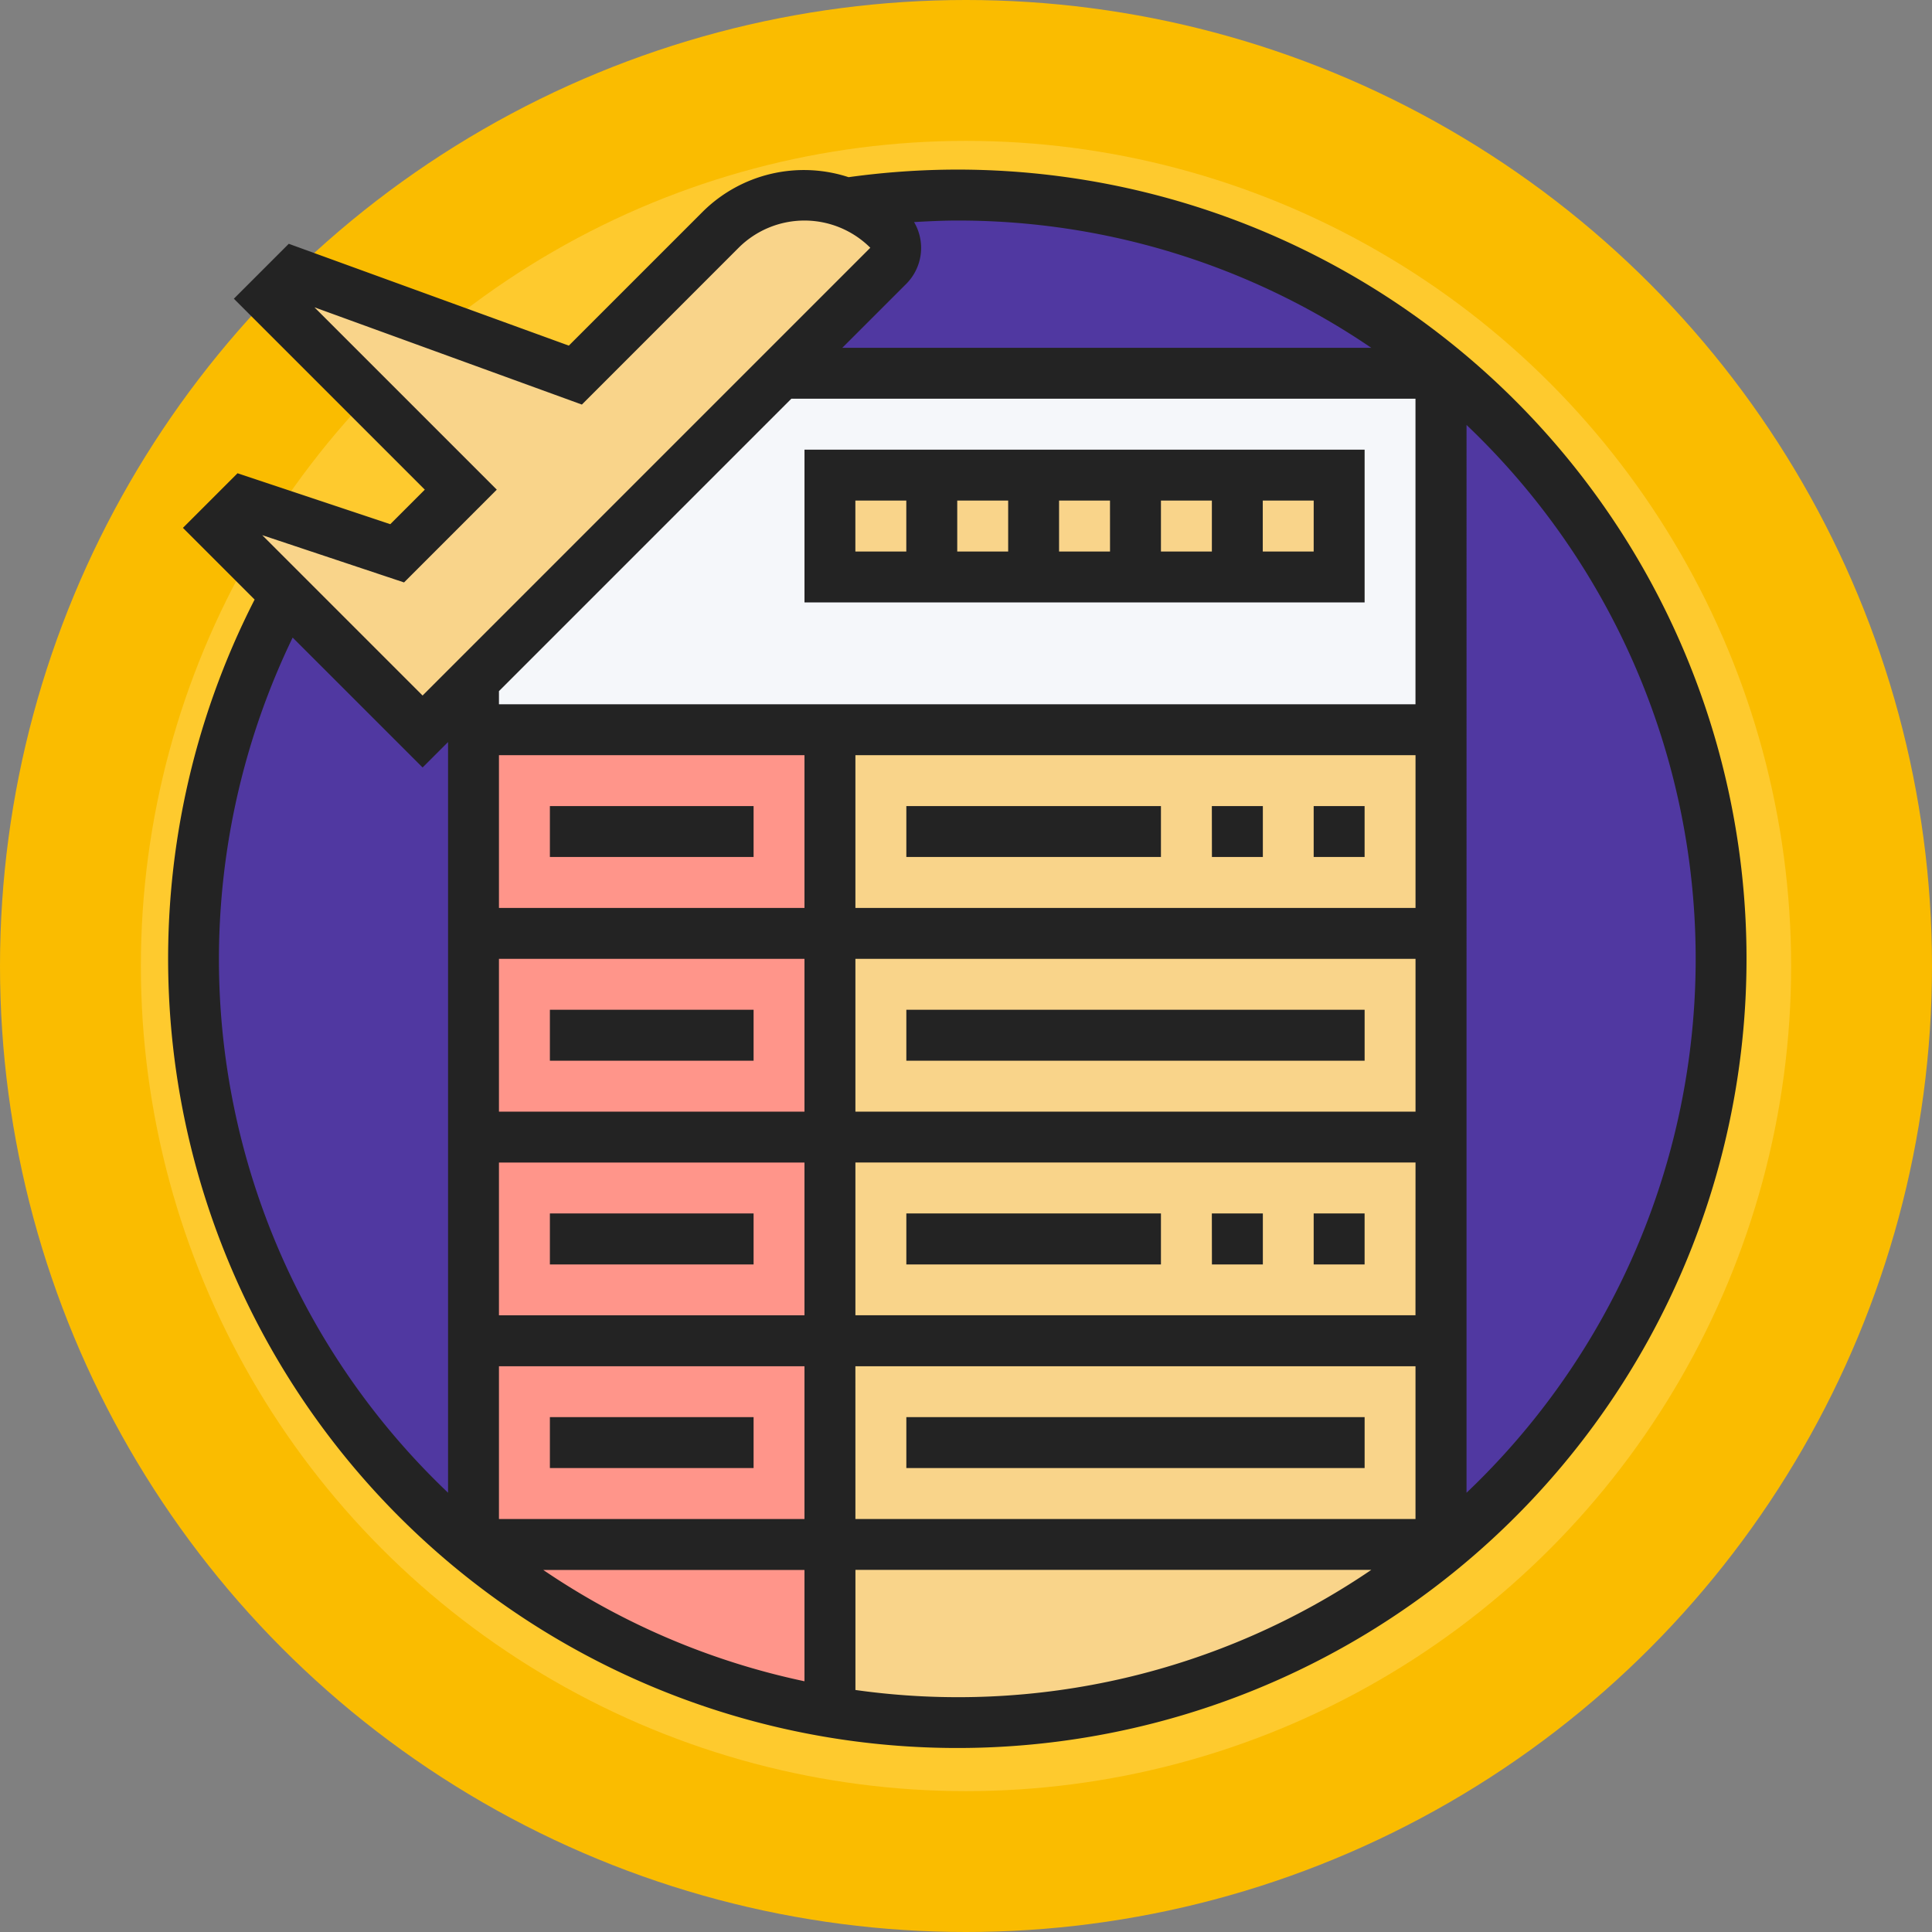 <svg xmlns="http://www.w3.org/2000/svg" width="92" height="92" viewBox="0 0 92 92">
  <rect x="0" y="0" width="92" height="92" fill="#808080" stroke="none"/>
  <g id="Grupo_94601" data-name="Grupo 94601" transform="translate(-210 -210)">
    <g id="Grupo_86382" data-name="Grupo 86382">
      <circle id="Elipse_5014" data-name="Elipse 5014" cx="46" cy="46" r="46" transform="translate(210 210)" fill="#fabc00"/>
      <circle id="Elipse_5015" data-name="Elipse 5015" cx="39.292" cy="39.292" r="39.292" transform="translate(216.708 216.708)" fill="#feca2e"/>
      <g id="Grupo_94667" data-name="Grupo 94667" transform="translate(13 13.076)">
        <path id="Trazado_151289" data-name="Trazado 151289" d="M242.758,206.387a36.427,36.427,0,0,0-8.933,1.1l-14.9,16.425-7.28-.016a36.376,36.376,0,1,0,31.108-17.514Z" transform="translate(-0.175 -0.175)" fill="#5038a1"/>
        <path id="Trazado_151290" data-name="Trazado 151290" d="M270.161,274.312v-38.8h-29.1v46.761a34.5,34.5,0,0,0,6.061.522,36.189,36.189,0,0,0,23.168-8.341Z" transform="translate(-4.543 -3.844)" fill="#f9d48a"/>
        <path id="Trazado_151291" data-name="Trazado 151291" d="M221.626,235.516v38.8l-.133.146a36.053,36.053,0,0,0,17.107,7.819V235.516Z" transform="translate(-2.078 -3.844)" fill="#ff958a"/>
        <path id="Trazado_151292" data-name="Trazado 151292" d="M267.715,216.1V233.07h-46.07v-2.34L236.278,216.1Z" transform="translate(-2.097 -1.398)" fill="#f5f7fa"/>
        <path id="Trazado_151293" data-name="Trazado 151293" d="M260.462,221.645h-19.4v4.85h24.246v-4.85Z" transform="translate(-4.543 -2.097)" fill="#f9d48a"/>
        <path id="Trazado_151294" data-name="Trazado 151294" d="M234.531,214.874l-17.058,17.058-9.7-9.7,1.212-1.212,7.275,2.425,3.031-3.03-9.093-9.093,1.212-1.212,13.337,4.85,6.922-6.923a5.64,5.64,0,0,1,6.013-1.273,5.839,5.839,0,0,1,1.964,1.273,1.23,1.23,0,0,1,0,1.722Z" transform="translate(-0.349 -0.175)" fill="#f9d48a"/>
        <g id="Grupo_94667-2" data-name="Grupo 94667" transform="translate(205 205)">
          <path id="Trazado_151295" data-name="Trazado 151295" d="M242.583,205a37.956,37.956,0,0,0-5.174.361,6.838,6.838,0,0,0-6.949,1.648l-6.373,6.373-13.336-4.849-2.615,2.615,9.093,9.093-1.644,1.644-7.274-2.425-2.6,2.6,3.414,3.414A37.581,37.581,0,1,0,242.583,205Zm-7.9,10.911h29.721V230.46H220.76v-.625Zm29.721,43.645H237.734v-7.274h26.672ZM220.76,232.884h14.548v7.275H220.76Zm0,9.7h14.548v7.275H220.76Zm0,9.7h14.548v7.274H220.76Zm43.646-2.425H237.734v-7.275h26.672Zm0-9.7H237.734v-7.275h26.672Zm-43.646,29.1v-7.274h14.548v7.274Zm14.548,2.425v5.3a34.986,34.986,0,0,1-12.438-5.3Zm2.425-9.7h26.672v7.274H237.734ZM262.3,213.487H237.109l3.049-3.049a2.423,2.423,0,0,0,.369-2.939c.684-.039,1.37-.073,2.056-.073A34.957,34.957,0,0,1,262.3,213.487ZM216.24,224.659l4.417-4.418-8.683-8.683,12.735,4.631,7.464-7.467a4.44,4.44,0,0,1,6.27,0l-21.32,21.322-7.636-7.636Zm-8.815,17.925a35.273,35.273,0,0,1,3.511-15.3l6.188,6.187,1.212-1.212v35.747A35.054,35.054,0,0,1,207.425,242.583Zm30.31,34.816v-5.72H262.3a34.97,34.97,0,0,1-24.562,5.72Zm29.1-9.392V217.16a35.075,35.075,0,0,1,0,50.848Z" transform="translate(-205 -205)" fill="#232323"/>
          <path id="Trazado_151296" data-name="Trazado 151296" d="M266.35,227.533v-7.275H239.677v7.275Zm-12.124-2.425H251.8v-2.425h2.425Zm2.425-2.425h2.425v2.425h-2.425Zm-7.275,2.425h-2.425v-2.425h2.425Zm14.548,0H261.5v-2.425h2.425ZM242.1,222.683h2.425v2.425H242.1Z" transform="translate(-209.368 -206.922)" fill="#232323"/>
          <path id="Trazado_151297" data-name="Trazado 151297" d="M225.806,239.677h9.7V242.1h-9.7Z" transform="translate(-207.621 -209.368)" fill="#232323"/>
          <path id="Trazado_151298" data-name="Trazado 151298" d="M245.226,239.677H257.35V242.1H245.226Z" transform="translate(-210.067 -209.368)" fill="#232323"/>
          <path id="Trazado_151299" data-name="Trazado 151299" d="M261.871,239.677H264.3V242.1h-2.425Z" transform="translate(-212.164 -209.368)" fill="#232323"/>
          <path id="Trazado_151300" data-name="Trazado 151300" d="M267.419,239.677h2.425V242.1h-2.425Z" transform="translate(-212.863 -209.368)" fill="#232323"/>
          <path id="Trazado_151301" data-name="Trazado 151301" d="M225.806,250.774h9.7V253.2h-9.7Z" transform="translate(-207.621 -210.766)" fill="#232323"/>
          <path id="Trazado_151302" data-name="Trazado 151302" d="M245.226,250.774h21.823V253.2H245.226Z" transform="translate(-210.067 -210.766)" fill="#232323"/>
          <path id="Trazado_151303" data-name="Trazado 151303" d="M225.806,261.871h9.7V264.3h-9.7Z" transform="translate(-207.621 -212.164)" fill="#232323"/>
          <path id="Trazado_151304" data-name="Trazado 151304" d="M245.226,261.871H257.35V264.3H245.226Z" transform="translate(-210.067 -212.164)" fill="#232323"/>
          <path id="Trazado_151305" data-name="Trazado 151305" d="M261.871,261.871H264.3V264.3h-2.425Z" transform="translate(-212.164 -212.164)" fill="#232323"/>
          <path id="Trazado_151306" data-name="Trazado 151306" d="M267.419,261.871h2.425V264.3h-2.425Z" transform="translate(-212.863 -212.164)" fill="#232323"/>
          <path id="Trazado_151307" data-name="Trazado 151307" d="M225.806,272.968h9.7v2.425h-9.7Z" transform="translate(-207.621 -213.562)" fill="#232323"/>
          <path id="Trazado_151308" data-name="Trazado 151308" d="M245.226,272.968h21.823v2.425H245.226Z" transform="translate(-210.067 -213.562)" fill="#232323"/>
        </g>
      </g>
    </g>
  </g>
</svg>
